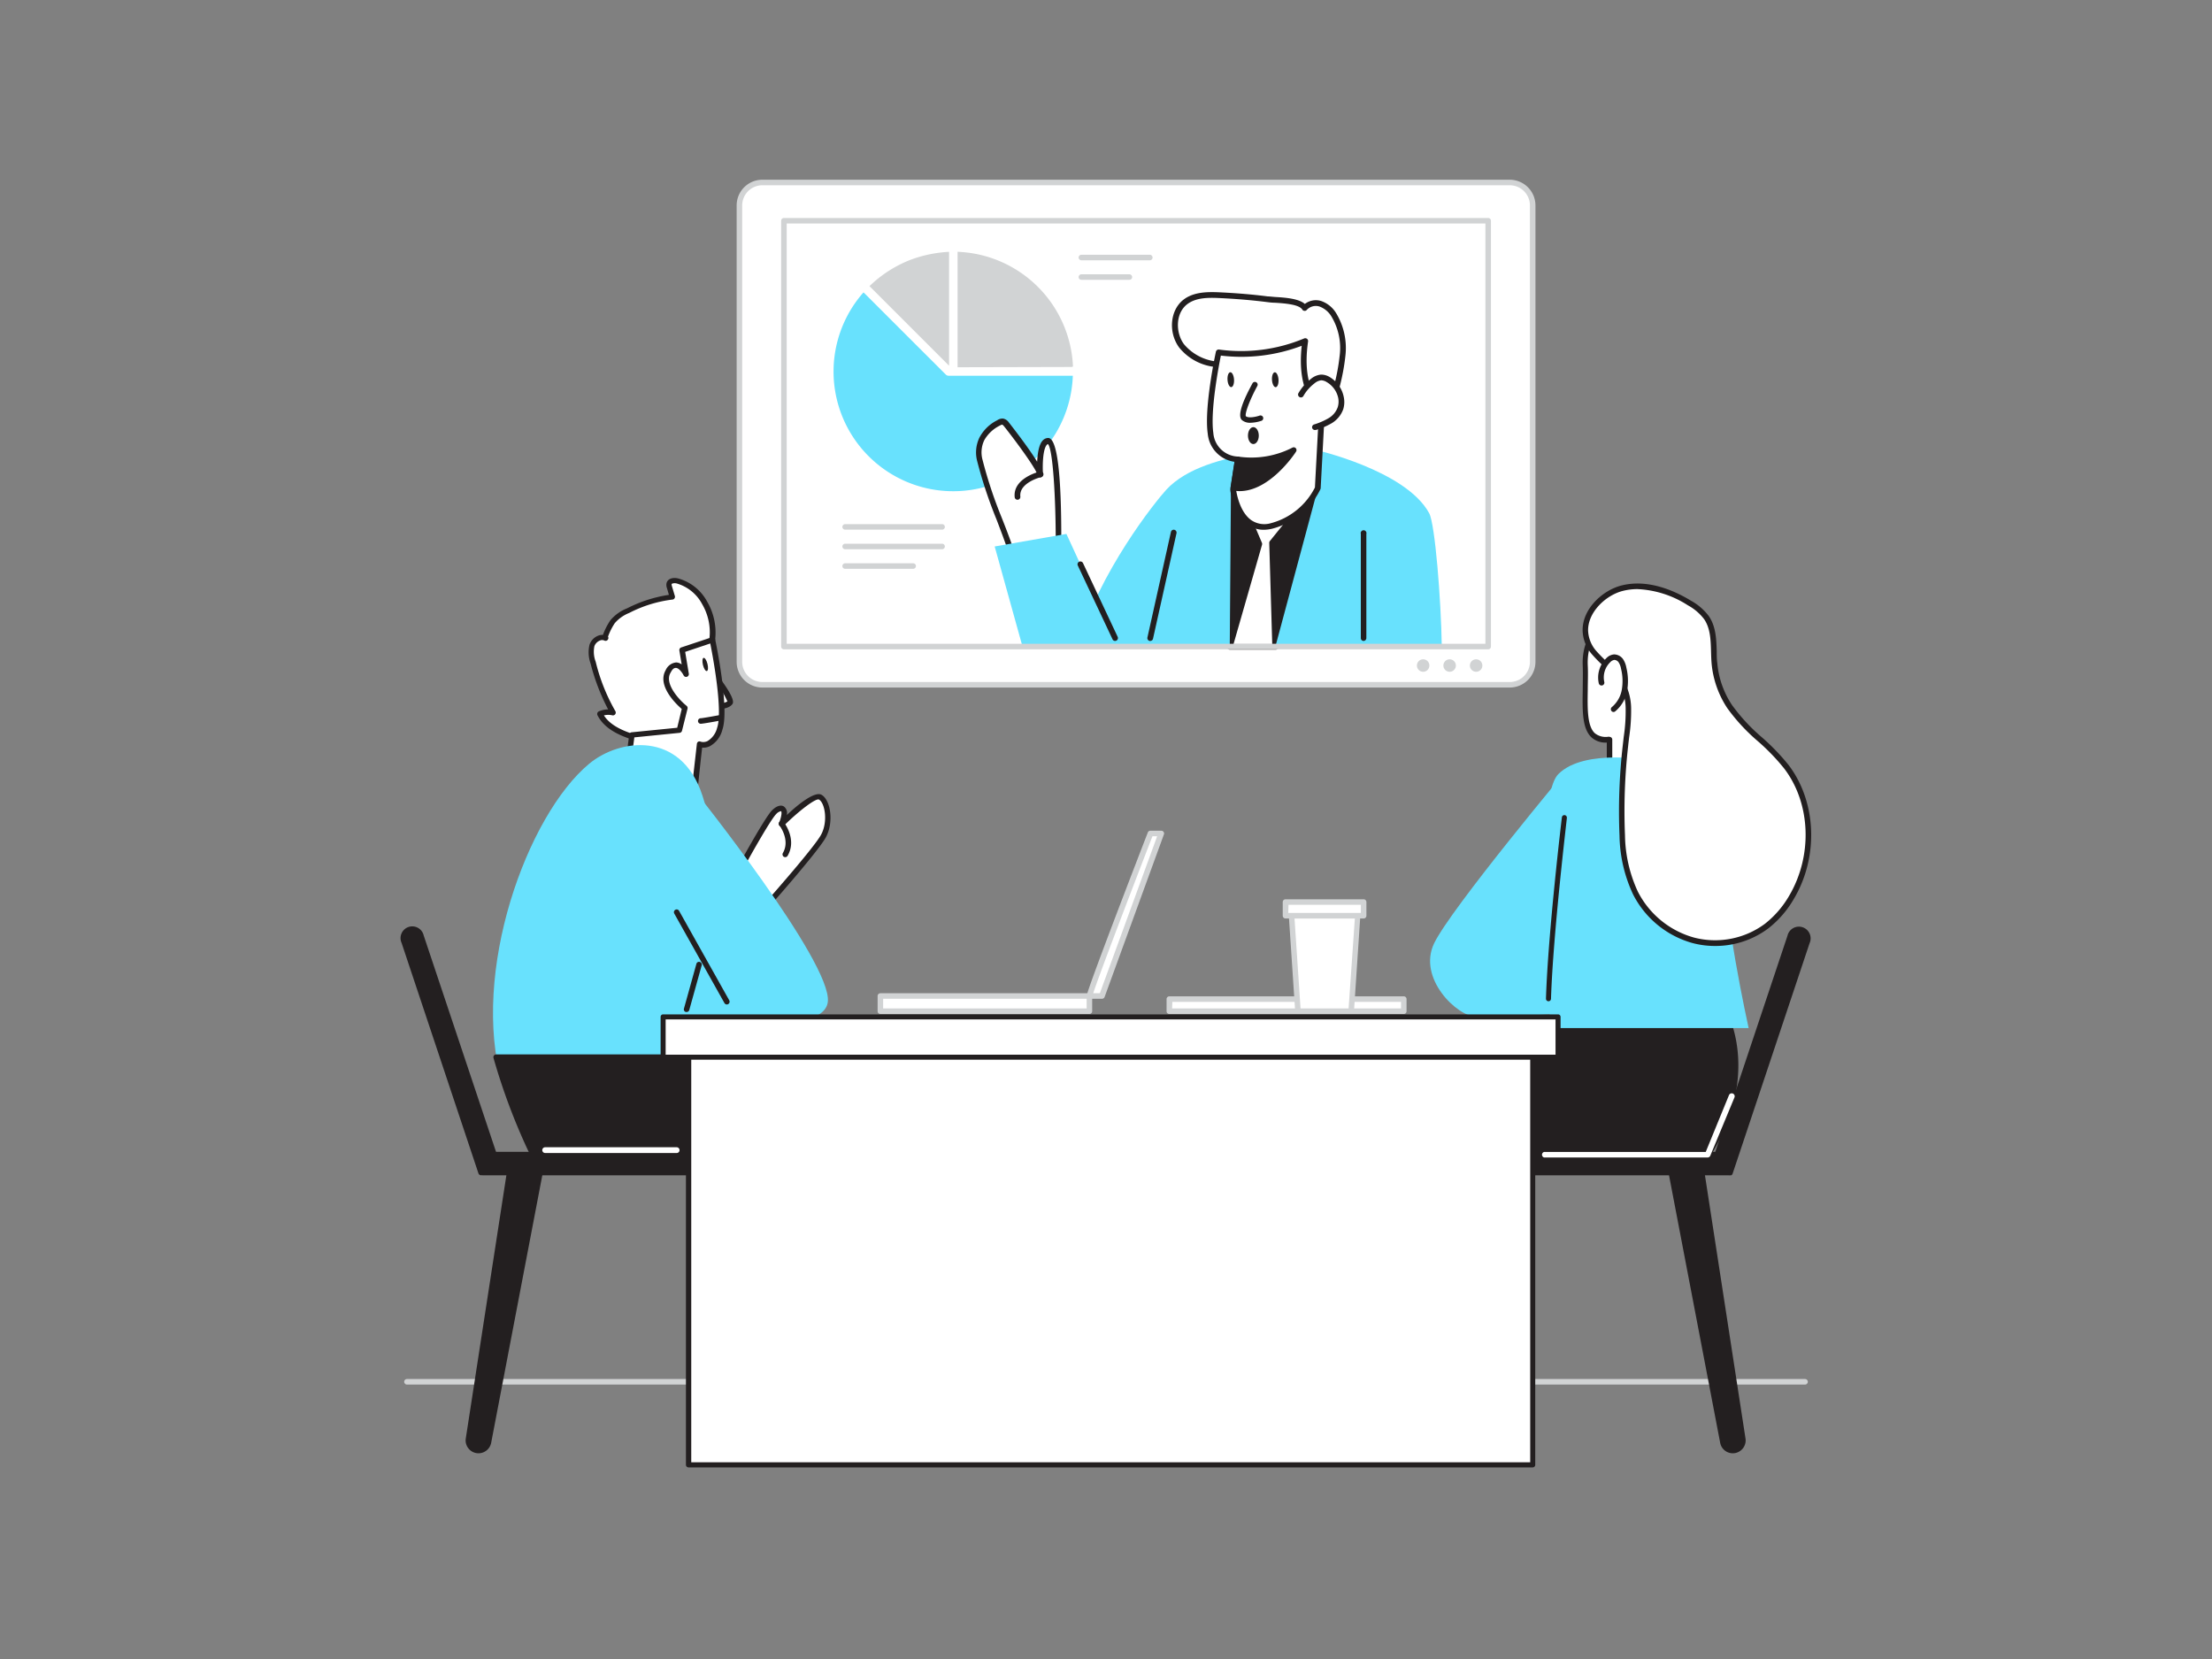 <svg id="_120_online_presentation_flatline" data-name="#120_online_presentation_flatline" xmlns="http://www.w3.org/2000/svg" viewBox="0 0 400 300"><rect x="0" y="0" width="400" height="300" fill="#808080" stroke="none"/><path d="M326.41,250.37H73.59a.5.5,0,0,1-.5-.5.5.5,0,0,1,.5-.5H326.41a.5.5,0,0,1,.5.5A.5.5,0,0,1,326.41,250.37Z" fill="#d1d3d4"/><rect x="133.71" y="33" width="143.46" height="90.83" rx="4.15" fill="#fff"/><path d="M273,124.33H137.86a4.65,4.65,0,0,1-4.65-4.65V37.15a4.65,4.65,0,0,1,4.65-4.65H273a4.66,4.66,0,0,1,4.66,4.65v82.53A4.66,4.66,0,0,1,273,124.33ZM137.86,33.5a3.66,3.66,0,0,0-3.65,3.65v82.53a3.66,3.66,0,0,0,3.65,3.65H273a3.66,3.66,0,0,0,3.66-3.65V37.15A3.66,3.66,0,0,0,273,33.5Z" fill="#d1d3d4"/><path d="M156.35,53.06Q163.67,60.38,171,67.7a.75.75,0,0,0,.59.25q11,0,22.07,0H194a21.64,21.64,0,1,1-37.86-15.07Z" fill="#68e1fd"/><path d="M173.16,45.52V66.41l.22,0,20.22-.05c.44,0,.44,0,.41-.46a21.72,21.72,0,0,0-19.9-20.31Z" fill="#d1d3d4"/><path d="M171.62,66.13V45.54a23.25,23.25,0,0,0-7.1,1.49,22.4,22.4,0,0,0-7.29,4.71Z" fill="#d1d3d4"/><path d="M241.21,72.1a59.53,59.53,0,0,0,1.56-7.69,11.58,11.58,0,0,0-1.61-7.53,4.77,4.77,0,0,0-2.4-2,2.76,2.76,0,0,0-2.84.77c-.92-1.5-5.14-1.38-6.73-1.58-2.88-.37-5.77-.59-8.66-.73-2.14-.1-4.47-.1-6.18,1.2-2.35,1.79-2.47,5.57-.72,7.95s4.87,3.42,7.82,3.37a9.52,9.52,0,0,0-1.13,4.39c0,3,3.49,3.19,5.74,3.66a17.84,17.84,0,0,0,6.08.44,7.71,7.71,0,0,0,5.22-2.87" fill="#fff"/><path d="M230.49,75a22.1,22.1,0,0,1-4.53-.56l-.89-.16c-2.24-.41-5.31-1-5.27-4a10.11,10.11,0,0,1,.83-3.87,9.64,9.64,0,0,1-7.41-3.58c-2-2.74-1.64-6.79.82-8.66,1.84-1.4,4.33-1.41,6.51-1.31,3.14.15,6,.39,8.7.74.33,0,.77.06,1.27.1,1.84.11,4.29.27,5.44,1.26a3.27,3.27,0,0,1,2.95-.53,5.16,5.16,0,0,1,2.67,2.14,12.17,12.17,0,0,1,1.7,7.87,37.94,37.94,0,0,1-1.1,5.77c-.16.67-.32,1.33-.47,2a.52.52,0,0,1-.61.39.51.51,0,0,1-.39-.62c.15-.67.31-1.34.47-2a36.9,36.9,0,0,0,1.07-5.62,11.09,11.09,0,0,0-1.52-7.19,4.24,4.24,0,0,0-2.12-1.74,2.22,2.22,0,0,0-2.31.62.46.46,0,0,1-.42.16.47.47,0,0,1-.39-.24c-.59-.95-3.37-1.13-5-1.23-.52,0-1-.07-1.33-.11-2.68-.34-5.5-.58-8.62-.73-2.09-.1-4.27-.09-5.84,1.1-2.18,1.66-2.12,5.19-.61,7.23a8.92,8.92,0,0,0,7.39,3.17.5.5,0,0,1,.45.25.52.52,0,0,1,0,.51,9.08,9.08,0,0,0-1.07,4.15c0,2,1.82,2.5,4.42,3,.32.06.63.11.92.18a17.62,17.62,0,0,0,5.9.43,7.17,7.17,0,0,0,4.87-2.67.52.52,0,0,1,.84.61,8.21,8.21,0,0,1-5.57,3.08A12.42,12.42,0,0,1,230.49,75Z" fill="#231f20"/><path d="M208.21,117c2.87-13.41,10-29.09,11.26-29.67,3.09-1.41,19.4-3,23.09,3.28,1.15,2,.47,15-1,26.39Z" fill="#231f20"/><polygon points="225.67 93.47 227.75 98.36 222.38 116.95 230.61 116.95 230.06 98.13 235.21 91.74 225.67 93.47" fill="#fff"/><path d="M230.61,117.47h-8.23a.53.53,0,0,1-.42-.21.51.51,0,0,1-.08-.45l5.33-18.42-2-4.72a.55.55,0,0,1,0-.45.54.54,0,0,1,.36-.26l9.54-1.73a.52.52,0,0,1,.54.25.5.5,0,0,1,0,.58l-5,6.24.55,18.64a.51.51,0,0,1-.15.37A.49.49,0,0,1,230.61,117.47Zm-7.55-1h7l-.54-18.3a.54.54,0,0,1,.12-.34l4.28-5.3-7.54,1.36,1.83,4.3a.57.57,0,0,1,0,.34Z" fill="#231f20"/><path d="M230.61,117l7.7-28.67-15.71-.55L222.38,117H194.79c4-13.68,14.19-26.35,16.11-28.44,7.23-7.86,26.81-7.26,26.81-7.26S254.22,85,258.45,92.82c1.06,2,2.14,15.66,2.27,24.13Z" fill="#68e1fd"/><path d="M223.83,83.05,223,88.54s.86,8,6.89,6.58a13,13,0,0,0,8.43-6.84l.77-14.49s-4.44-2.42-3-12.09a29.8,29.8,0,0,1-15.65,2s-2.15,10-1.47,14.63A5.14,5.14,0,0,0,223.83,83.05Z" fill="#fff"/><path d="M228.52,95.8a4.81,4.81,0,0,1-2.86-.9c-2.68-1.9-3.17-6.13-3.19-6.31a.57.57,0,0,1,0-.13l.76-4.95a5.64,5.64,0,0,1-4.83-5.08c-.69-4.71,1.38-14.4,1.47-14.81a.51.51,0,0,1,.58-.41,29.55,29.55,0,0,0,15.36-2,.53.53,0,0,1,.53.05.51.51,0,0,1,.2.49c-1.32,9.14,2.74,11.55,2.78,11.57a.53.53,0,0,1,.27.48l-.77,14.49a.61.61,0,0,1-.05.18A13.4,13.4,0,0,1,230,95.62,6.5,6.5,0,0,1,228.52,95.8Zm-5-7.26c.07.52.61,4,2.75,5.52a4.19,4.19,0,0,0,3.51.56,12.51,12.51,0,0,0,8-6.47l.75-14.09c-1-.71-4-3.62-3.14-11.53a30.8,30.8,0,0,1-14.62,1.77c-.4,2-1.94,10-1.36,14a4.62,4.62,0,0,0,4.41,4.26.53.53,0,0,1,.39.18.5.5,0,0,1,.11.41Z" fill="#231f20"/><path d="M226.93,69.56s-2.87,5.25-2,6,3,0,3,0" fill="#fff"/><path d="M226.13,76.45a2.24,2.24,0,0,1-1.54-.48c-1-.87.5-4.1,1.9-6.65a.49.49,0,0,1,.67-.2.49.49,0,0,1,.2.68c-1.33,2.45-2.3,5-2.07,5.46.46.41,1.88.11,2.49-.11a.5.5,0,0,1,.34.94A6.87,6.87,0,0,1,226.13,76.45Z" fill="#231f20"/><ellipse cx="230.61" cy="68.66" rx="0.59" ry="1.35" transform="translate(-4.03 15.36) rotate(-3.78)" fill="#231f20"/><ellipse cx="222.56" cy="68.66" rx="0.59" ry="1.35" transform="translate(-4.04 14.82) rotate(-3.78)" fill="#231f20"/><path d="M235.21,71.3A8.06,8.06,0,0,1,237.29,69a2.76,2.76,0,0,1,1.54-.68,2.48,2.48,0,0,1,1.32.39,4.94,4.94,0,0,1,2.33,3.25,4,4,0,0,1-.07,1.89,4.34,4.34,0,0,1-1.88,2.26,13.45,13.45,0,0,1-2.75,1.19" fill="#fff"/><path d="M237.78,77.76a.52.52,0,0,1-.49-.35.52.52,0,0,1,.33-.65,12.31,12.31,0,0,0,2.63-1.14,3.77,3.77,0,0,0,1.66-2A3.45,3.45,0,0,0,242,72a4.36,4.36,0,0,0-2.08-2.9,2,2,0,0,0-1-.33,2.33,2.33,0,0,0-1.25.58,7.56,7.56,0,0,0-1.94,2.2.52.52,0,1,1-.89-.52,8.77,8.77,0,0,1,2.2-2.5,3.29,3.29,0,0,1,1.84-.79,3,3,0,0,1,1.6.46A5.42,5.42,0,0,1,243,71.82,4.4,4.4,0,0,1,242.9,74a4.88,4.88,0,0,1-2.1,2.54A13.24,13.24,0,0,1,238,77.74Z" fill="#231f20"/><path d="M246.59,115.9a.51.51,0,0,1-.51-.52V96.55a.52.52,0,1,1,1,0v18.83A.52.52,0,0,1,246.59,115.9Z" fill="#231f20"/><path d="M223.83,83.05A16.47,16.47,0,0,0,234,81.39S228.79,89.31,223,88.2Z" fill="#231f20"/><path d="M224.18,88.81a6.59,6.59,0,0,1-1.24-.12.5.5,0,0,1-.4-.57l.8-5.14a.51.51,0,0,1,.21-.34.49.49,0,0,1,.39-.07,16.19,16.19,0,0,0,9.78-1.63.5.5,0,0,1,.6.11.51.51,0,0,1,.05.61C234.17,82,229.65,88.81,224.18,88.81Zm-.57-1c3.66.37,7.09-3.09,8.79-5.16a17,17,0,0,1-8.15,1Z" fill="#231f20"/><ellipse cx="226.65" cy="78.77" rx="0.98" ry="1.53" fill="#231f20"/><path d="M191.42,98.21s.07-18.45-1.85-18.46-1.48,5.9-1.48,6c-.08-1.24-4.77-7.43-6.06-9a1.17,1.17,0,0,0-.71-.51,1.23,1.23,0,0,0-.73.24,6.88,6.88,0,0,0-3,2.91,5.67,5.67,0,0,0-.34,4c1.33,5.87,4.49,12.34,6.19,18.14C185.33,102.36,191.42,98.21,191.42,98.21Z" fill="#fff"/><path d="M184.05,102.11a1.9,1.9,0,0,1-.85-.17.5.5,0,0,1-.28-.32c-.73-2.47-1.74-5.12-2.72-7.69a81.5,81.5,0,0,1-3.48-10.49,6.18,6.18,0,0,1,.37-4.26A7.29,7.29,0,0,1,180.32,76a1.69,1.69,0,0,1,1.06-.31,1.62,1.62,0,0,1,1.05.7s3.37,4.26,5.12,7.1c.07-1.42.3-3.08,1-3.83a1.37,1.37,0,0,1,1-.46h0c1.61,0,2.41,6.4,2.36,19a.54.54,0,0,1-.23.43C190.78,99.27,186.48,102.11,184.05,102.11Zm-.22-1c1.32.25,4.77-1.6,7.08-3.14,0-7.9-.51-16.74-1.4-17.66a.35.35,0,0,0-.21.13c-.72.77-.81,3.69-.69,5.35h0a.52.52,0,0,1-.48.55.53.53,0,0,1-.55-.48h0c-.07-.91-4-6.25-6-8.75-.07-.08-.25-.31-.37-.32a1.28,1.28,0,0,0-.41.17A6.61,6.61,0,0,0,178,79.58a5.1,5.1,0,0,0-.31,3.63,79.79,79.79,0,0,0,3.43,10.35C182.11,96.06,183.1,98.64,183.83,101.07Zm7.59-2.86h0Z" fill="#231f20"/><path d="M184,90.37a.51.51,0,0,1-.51-.46c-.36-3.4,4.29-4.58,4.49-4.63a.52.52,0,1,1,.25,1s-4,1-3.72,3.52a.52.52,0,0,1-.46.57Z" fill="#231f20"/><polygon points="202.22 116.92 192.84 96.55 179.87 98.82 184.91 116.95 202.22 116.92" fill="#68e1fd"/><path d="M201.64,115.9a.51.51,0,0,1-.46-.3l-6.28-13.34a.51.51,0,0,1,.25-.68.52.52,0,0,1,.69.24l6.27,13.34a.52.52,0,0,1-.25.69A.54.54,0,0,1,201.64,115.9Z" fill="#231f20"/><path d="M208,115.9h-.12a.53.53,0,0,1-.39-.62l4.25-19.08a.52.52,0,0,1,.61-.4.53.53,0,0,1,.4.62l-4.25,19.09A.51.51,0,0,1,208,115.9Z" fill="#231f20"/><path d="M170.36,95.78H152.83a.5.5,0,0,1-.5-.5.5.5,0,0,1,.5-.5h17.53a.5.5,0,0,1,.5.5A.5.5,0,0,1,170.36,95.78Z" fill="#d1d3d4"/><path d="M170.36,99.32H152.83a.5.5,0,0,1,0-1h17.53a.5.5,0,0,1,0,1Z" fill="#d1d3d4"/><path d="M165.13,102.86h-12.3a.5.5,0,0,1-.5-.5.5.5,0,0,1,.5-.5h12.3a.5.5,0,0,1,.5.5A.51.51,0,0,1,165.13,102.86Z" fill="#d1d3d4"/><path d="M207.92,47.07H195.55a.51.51,0,0,1-.5-.5.5.5,0,0,1,.5-.5h12.37a.5.5,0,0,1,.5.5A.5.5,0,0,1,207.92,47.07Z" fill="#d1d3d4"/><path d="M204.23,50.6h-8.68a.5.5,0,0,1-.5-.5.51.51,0,0,1,.5-.5h8.68a.51.51,0,0,1,.5.5A.5.5,0,0,1,204.23,50.6Z" fill="#d1d3d4"/><path d="M269.11,117.42H141.76a.5.5,0,0,1-.5-.5v-77a.5.5,0,0,1,.5-.5H269.11a.5.5,0,0,1,.5.5v77A.5.5,0,0,1,269.11,117.42Zm-126.85-1H268.61v-76H142.26Z" fill="#d1d3d4"/><circle cx="266.93" cy="120.35" r="1.13" fill="#d1d3d4"/><circle cx="262.14" cy="120.35" r="1.13" fill="#d1d3d4"/><circle cx="257.35" cy="120.35" r="1.13" fill="#d1d3d4"/><path d="M302.11,211.42l9.44,49.39a1.83,1.83,0,0,0,1.79,1.49h0a1.83,1.83,0,0,0,1.81-2.11L307.73,212Z" fill="#231f20"/><path d="M313.34,262.8a2.32,2.32,0,0,1-2.28-1.9l-9.44-49.38a.54.54,0,0,1,.12-.44.52.52,0,0,1,.43-.15l5.61.6a.5.5,0,0,1,.44.42l7.42,48.16a2.3,2.3,0,0,1-.53,1.87A2.32,2.32,0,0,1,313.34,262.8ZM302.73,212,312,260.72a1.34,1.34,0,0,0,1.3,1.08,1.34,1.34,0,0,0,1.32-1.53l-7.37-47.78Z" fill="#231f20"/><path d="M312.13,184s5.52,10.66-3.34,24.75L265.6,208l17-27.38Z" fill="#231f20"/><path d="M308.79,209.29h0l-43.19-.81a.49.49,0,0,1-.41-.76l17-27.38a.51.51,0,0,1,.48-.24l29.57,3.45a.53.53,0,0,1,.39.26c.05.11,5.54,11.07-3.36,25.25A.54.54,0,0,1,308.79,209.29Zm-42.3-1.79,42,.79c7.68-12.43,4-22.17,3.28-23.78l-29-3.38Z" fill="#231f20"/><path d="M291.37,111.89s-5,1.89-4.71,8.55-1.38,13.85,4.37,13.31l0,6.89L303.53,139s1.27-20.36-1-23.71S291.37,111.89,291.37,111.89Z" fill="#fff"/><path d="M291.06,141.13a.5.5,0,0,1-.33-.12.48.48,0,0,1-.17-.37l0-6.36a3.78,3.78,0,0,1-2.76-.93c-1.71-1.59-1.66-4.86-1.59-8.64,0-1.39.05-2.83,0-4.25-.33-6.93,5-9,5-9a.47.47,0,0,1,.17,0c.38,0,9.16,0,11.56,3.58s1.15,23.18,1.1,24a.51.51,0,0,1-.43.46l-12.48,1.68Zm0-7.88a.49.49,0,0,1,.49.5l0,6.32,11.51-1.55c.34-5.91.8-20.42-1-23-2-2.92-9.68-3.12-10.63-3.14-.64.28-4.58,2.21-4.31,8,.07,1.44,0,2.9,0,4.31-.06,3.39-.12,6.6,1.27,7.89a3.11,3.11,0,0,0,2.53.63Z" fill="#231f20"/><path d="M298.86,137.57s-12.25-2.4-17.06,2.41-1.41,45.93-1.41,45.93h35.82s-5-22.53-3.93-28.87S315.92,138.67,298.86,137.57Z" fill="#68e1fd"/><path d="M283.91,138.5s-21.51,25.73-24.57,32.07,4.19,13.31,7.69,13.31,15.86-.55,15.86-.55Z" fill="#68e1fd"/><path d="M280,181.06h0a.46.46,0,0,1-.44-.47c.37-11.89,2.85-32.58,2.88-32.79a.45.45,0,0,1,.5-.4.46.46,0,0,1,.4.51c0,.21-2.49,20.86-2.87,32.71A.46.46,0,0,1,280,181.06Z" fill="#231f20"/><rect x="267.03" y="208.79" width="45.56" height="3.24" fill="#231f20"/><path d="M312.59,212.53H267a.5.5,0,0,1-.5-.5v-3.24a.5.5,0,0,1,.5-.5h45.56a.5.5,0,0,1,.5.5V212A.5.5,0,0,1,312.59,212.53Zm-45.06-1h44.56v-2.24H267.53Z" fill="#231f20"/><path d="M295.76,188.29H339.7a1.62,1.62,0,0,1,1.62,1.62v0a1.62,1.62,0,0,1-1.62,1.62H295.76a0,0,0,0,1,0,0v-3.24A0,0,0,0,1,295.76,188.29Z" transform="translate(37.46 431.83) rotate(-71.52)" fill="#231f20"/><path d="M312.85,212.53a.4.4,0,0,1-.15,0l-3.08-1a.5.5,0,0,1-.31-.64l13.92-41.67a2.12,2.12,0,1,1,4,1.34h0l-13.92,41.68a.51.51,0,0,1-.25.29A.59.59,0,0,1,312.85,212.53Zm-2.44-1.84,2.13.71,13.77-41.2a1.14,1.14,0,0,0-.71-1.42,1.12,1.12,0,0,0-1.42.71Zm16.37-40.33h0Z" fill="#231f20"/><path d="M288.36,118.16c1.18,1.39,2.75,2.56,3.95,3.91a9.79,9.79,0,0,1,2.16,6.18,46.35,46.35,0,0,1-.54,6.65,105.79,105.79,0,0,0-.57,16.22,25.68,25.68,0,0,0,2.37,10.34,16.76,16.76,0,0,0,10.48,8.6,15.56,15.56,0,0,0,13.24-2.56,18,18,0,0,0,4.47-5.17c4.29-7.19,4.17-17-.89-23.66-3-4-7.48-6.71-10.25-10.86a16.85,16.85,0,0,1-2.76-7.87c-.24-2.8.15-5.88-1.42-8.21a9.7,9.7,0,0,0-3.09-2.67c-3.66-2.22-8.07-3.74-12.22-2.69-3.28.84-6.71,4.08-6.63,7.69A6.38,6.38,0,0,0,288.36,118.16Z" fill="#fff"/><path d="M310.13,171.06a15.79,15.79,0,0,1-4.05-.52,17.24,17.24,0,0,1-10.79-8.85,25.89,25.89,0,0,1-2.43-10.55,105.23,105.23,0,0,1,.58-16.29l.18-1.59a30.86,30.86,0,0,0,.35-5,9.44,9.44,0,0,0-2-5.87c-.55-.61-1.2-1.21-1.83-1.79a25.18,25.18,0,0,1-2.13-2.13,6.81,6.81,0,0,1-1.82-4.41c-.09-3.92,3.57-7.3,7-8.18,4.7-1.2,9.45.83,12.6,2.75a10.11,10.11,0,0,1,3.24,2.81c1.27,1.88,1.34,4.16,1.41,6.37,0,.7,0,1.4.1,2.08a16.21,16.21,0,0,0,2.68,7.63,33.28,33.28,0,0,0,5.35,5.78,39.63,39.63,0,0,1,4.88,5.06c5.06,6.68,5.44,16.64.92,24.22a18.45,18.45,0,0,1-4.6,5.3A15.93,15.93,0,0,1,310.13,171.06Zm-14-64.53a10.82,10.82,0,0,0-2.69.33c-3.08.78-6.33,3.86-6.26,7.19a5.94,5.94,0,0,0,1.59,3.79h0a28,28,0,0,0,2,2,25.68,25.68,0,0,1,1.9,1.86,10.36,10.36,0,0,1,2.29,6.49,32.45,32.45,0,0,1-.36,5.15c-.06.53-.13,1.05-.18,1.57a104.54,104.54,0,0,0-.57,16.14,25,25,0,0,0,2.31,10.15,16.28,16.28,0,0,0,10.17,8.34,15.13,15.13,0,0,0,12.81-2.48,17.63,17.63,0,0,0,4.35-5c4.31-7.24,4-16.75-.87-23.11a38.23,38.23,0,0,0-4.76-4.93,34.17,34.17,0,0,1-5.5-5.95,17.46,17.46,0,0,1-2.85-8.11c-.06-.7-.08-1.41-.1-2.13-.06-2.16-.13-4.2-1.23-5.84a9.17,9.17,0,0,0-2.94-2.52A18.29,18.29,0,0,0,296.1,106.53Z" fill="#231f20"/><path d="M289.62,123.45a4.39,4.39,0,0,1,1.21-4.06,1.77,1.77,0,0,1,1.07-.55,1.47,1.47,0,0,1,1.22.66,3.57,3.57,0,0,1,.51,1.35,9.94,9.94,0,0,1,.13,4,5.87,5.87,0,0,1-2,3.41" fill="#fff"/><path d="M291.79,128.75a.48.48,0,0,1-.39-.19.5.5,0,0,1,.08-.7,5.28,5.28,0,0,0,1.79-3.12,9.29,9.29,0,0,0-.13-3.79,3.17,3.17,0,0,0-.43-1.16,1,1,0,0,0-.78-.46,1.31,1.31,0,0,0-.75.42,3.83,3.83,0,0,0-1.07,3.59.5.5,0,0,1-1,.22,4.86,4.86,0,0,1,1.36-4.53,2.19,2.19,0,0,1,1.38-.69,2,2,0,0,1,1.66.87,4.12,4.12,0,0,1,.59,1.53,10.22,10.22,0,0,1,.13,4.2,6.27,6.27,0,0,1-2.15,3.7A.51.51,0,0,1,291.79,128.75Z" fill="#231f20"/><path d="M308.79,209.31H279.22a.52.52,0,0,1,0-1h29.23l4.2-10.26a.51.51,0,1,1,1,.39L309.27,209A.53.53,0,0,1,308.79,209.31Z" fill="#fff"/><path d="M134.27,156.3s4.5-8.2,5.71-9.42,2.58-1.06,1.37,2.13c0,0,5.62-5.62,7-4.86s2,4.4.6,7S137.55,165,137.55,165Z" fill="#fff"/><path d="M137.55,165.45h-.09a.49.49,0,0,1-.37-.31l-3.29-8.66a.49.49,0,0,1,0-.41c.19-.34,4.55-8.28,5.8-9.53.8-.8,1.61-1.06,2.17-.69a1.49,1.49,0,0,1,.5,1.55c2-1.91,5.06-4.36,6.28-3.68,1.6.89,2.3,4.84.81,7.66-1.38,2.6-11,13.46-11.46,13.92A.55.55,0,0,1,137.55,165.45Zm-2.73-9.12,2.91,7.67c2.11-2.38,9.63-10.94,10.77-13.1,1.26-2.38.66-5.72-.41-6.32-.58-.26-3.57,2-6.39,4.78a.5.5,0,0,1-.62.07.51.51,0,0,1-.2-.6c.67-1.76.38-2.15.38-2.15a1.58,1.58,0,0,0-.92.55C139.41,148.16,136.14,153.93,134.82,156.33Z" fill="#231f20"/><path d="M129.21,122.2s3.26,4.24,2.77,4.88-2.16.67-2.16.67" fill="#fff"/><path d="M129.82,128.25a.5.5,0,0,1,0-1,3.58,3.58,0,0,0,1.72-.41,19,19,0,0,0-2.71-4.34.5.5,0,0,1,.09-.7.51.51,0,0,1,.7.1c3.49,4.54,3,5.23,2.77,5.48-.61.8-2.23.86-2.55.87Z" fill="#231f20"/><path d="M128.77,115.7a10.49,10.49,0,0,0-1.39-6.7,8,8,0,0,0-4.92-3.94c-.57-.14-1.35-.08-1.49.48a1.2,1.2,0,0,0,.06.65l.53,1.78a23.63,23.63,0,0,0-8,2.46,7.16,7.16,0,0,0-2.78,2c-.2.26-1.7,2.77-1.25,3a1.92,1.92,0,0,0-2.46,1.31,5.53,5.53,0,0,0,.21,3.11,35.25,35.25,0,0,0,3.62,9.07,3.63,3.63,0,0,0-2.41.18c1.07,2.24,3.57,3.38,5.93,4.16a11.52,11.52,0,0,0,6,.72c2.41-.53,3.39-2.15,3.8-4.35.55-3,2-6,2.92-8.86.49-1.48,1-2.94,1.46-4.42A4.61,4.61,0,0,0,128.77,115.7Z" fill="#fff"/><path d="M118.86,134.64a14.82,14.82,0,0,1-4.6-.92c-2.27-.75-5-1.93-6.23-4.41a.52.52,0,0,1,0-.39.45.45,0,0,1,.26-.28,4.34,4.34,0,0,1,1.68-.36A37.86,37.86,0,0,1,106.8,120a6,6,0,0,1-.2-3.4,2.69,2.69,0,0,1,1.52-1.63,2,2,0,0,1,.91-.16,11.88,11.88,0,0,1,1.36-2.66,7.49,7.49,0,0,1,3-2.14,24.53,24.53,0,0,1,7.57-2.44l-.35-1.21a1.65,1.65,0,0,1-.08-.91c.23-.88,1.25-1.06,2.1-.85a8.54,8.54,0,0,1,5.24,4.18,11.1,11.1,0,0,1,1.44,7h0a5.2,5.2,0,0,1-.17.68c-.31,1-.65,2-1,3l-.49,1.45c-.31.94-.67,1.9-1,2.86a36.84,36.84,0,0,0-1.86,5.93c-.32,1.71-1.1,4.07-4.19,4.75A7.83,7.83,0,0,1,118.86,134.64Zm-9.65-5.27c1.15,1.82,3.45,2.77,5.37,3.4a11,11,0,0,0,5.74.71c2-.43,3-1.61,3.42-3.95a37.07,37.07,0,0,1,1.91-6.1c.36-1,.72-1.9,1-2.83l.49-1.45c.33-1,.67-2,1-3,.06-.19.1-.39.14-.58h0a10.11,10.11,0,0,0-1.33-6.36,7.57,7.57,0,0,0-4.61-3.71c-.41-.09-.85,0-.89.13a1.14,1.14,0,0,0,.06.38l.53,1.78a.5.5,0,0,1-.07.41.45.45,0,0,1-.36.22,23.15,23.15,0,0,0-7.83,2.42,6.69,6.69,0,0,0-2.61,1.85,11.26,11.26,0,0,0-1.22,2.43.48.48,0,0,1,0,.49.49.49,0,0,1-.67.22h0a.91.91,0,0,0-.79,0,1.78,1.78,0,0,0-1,1,5,5,0,0,0,.23,2.83,34,34,0,0,0,3.56,8.94.51.51,0,0,1-.57.75A3.13,3.13,0,0,0,109.21,129.37Zm19.56-13.67h0Z" fill="#231f20"/><path d="M123.33,117.54l.74,4.36s-1.64-3.32-3.27-.47,3,6.59,3,6.59l-1,4-8.58.86-1.16,8.54s12.74,1.85,12.53,1.53c-.08-.11.86-8.41.86-8.41s2.33.94,3.62-2.77-1.32-16.1-1.32-16.1Z" fill="#fff"/><path d="M125.34,143.5c-1.11,0-4-.35-12.28-1.55a.5.5,0,0,1-.42-.56l1.15-8.54a.49.49,0,0,1,.45-.43l8.22-.82.82-3.4c-1-.86-4.51-4.21-2.91-7a2.32,2.32,0,0,1,1.9-1.41,1.76,1.76,0,0,1,1,.36l-.42-2.52a.5.5,0,0,1,.33-.55l5.49-1.83a.49.49,0,0,1,.41,0,.51.51,0,0,1,.24.33c.11.51,2.63,12.58,1.31,16.37a4.7,4.7,0,0,1-2.29,3,2.61,2.61,0,0,1-1.37.24c-.34,3-.8,7.27-.8,7.76a.52.52,0,0,1-.08.34C126,143.39,125.94,143.5,125.34,143.5ZM113.69,141c4,.58,9.91,1.39,11.5,1.49,0-.89.27-3,.83-8a.52.52,0,0,1,.24-.37.51.51,0,0,1,.45,0,1.75,1.75,0,0,0,1.23-.11,3.86,3.86,0,0,0,1.73-2.36c1.08-3.1-.75-12.86-1.23-15.29l-4.54,1.52.66,3.94a.5.5,0,0,1-.94.31c-.22-.44-.84-1.34-1.38-1.35s-.76.48-1,.9c-1.16,2,1.71,5,2.91,5.95a.52.52,0,0,1,.18.51l-1,4a.5.5,0,0,1-.43.38l-8.19.82Z" fill="#231f20"/><ellipse cx="127.53" cy="120.14" rx="0.42" ry="1.23" transform="translate(-25.22 34.33) rotate(-13.96)" fill="#231f20"/><path d="M125,195.24s0-10.87.67-22.86,5.18-16.79,1.34-28.55-15-10.29-20.48-5.71C95.32,147.42,85,175.84,90.83,196,90.83,196,103.66,201.4,125,195.24Z" fill="#68e1fd"/><path d="M126.72,130.88a.5.5,0,0,1,0-1c.22,0,1.85-.28,3.3-.55a.51.51,0,0,1,.58.4.5.5,0,0,1-.4.58C129.48,130.45,127.09,130.88,126.72,130.88Z" fill="#231f20"/><path d="M113.13,145.41l9,38.47s26.83,4.41,27.57-2.74S125.66,143,125.66,143Z" fill="#68e1fd"/><path d="M142,155a.57.57,0,0,1-.25-.06.51.51,0,0,1-.18-.69c1.37-2.37-.58-4.92-.6-4.95a.5.5,0,1,1,.78-.61c.1.13,2.39,3.11.68,6.06A.5.5,0,0,1,142,155Z" fill="#231f20"/><line x1="122.37" y1="164.95" x2="131.43" y2="181.14" fill="#fff"/><path d="M131.43,181.64a.51.51,0,0,1-.43-.26l-9.07-16.18a.5.5,0,0,1,.19-.68.49.49,0,0,1,.68.19l9.07,16.18a.5.5,0,0,1-.19.68A.47.47,0,0,1,131.43,181.64Z" fill="#231f20"/><path d="M97.76,211.42l-9.43,49.39a1.84,1.84,0,0,1-1.8,1.49h0a1.83,1.83,0,0,1-1.81-2.11L92.14,212Z" fill="#231f20"/><path d="M86.53,262.8a2.32,2.32,0,0,1-1.77-.82,2.3,2.3,0,0,1-.53-1.87L91.65,212a.5.5,0,0,1,.44-.42l5.62-.6a.51.51,0,0,1,.42.15.5.5,0,0,1,.12.44L88.82,260.9A2.34,2.34,0,0,1,86.53,262.8Zm6-50.31-7.36,47.78a1.33,1.33,0,0,0,1.31,1.53,1.33,1.33,0,0,0,1.3-1.08L97.14,212Z" fill="#231f20"/><path d="M89.76,191.17A111.92,111.92,0,0,0,96,208h38.23l-8.91-16.81Z" fill="#231f20"/><path d="M134.27,208.48H96a.49.49,0,0,1-.44-.28,111.57,111.57,0,0,1-6.32-16.89.53.53,0,0,1,.08-.44.54.54,0,0,1,.4-.2h35.6a.49.49,0,0,1,.44.27l8.91,16.81a.5.5,0,0,1,0,.49A.5.5,0,0,1,134.27,208.48Zm-37.91-1h37.08l-8.38-15.81H90.42A111.83,111.83,0,0,0,96.36,207.48Z" fill="#231f20"/><rect x="87.28" y="208.79" width="45.56" height="3.24" transform="translate(220.12 420.82) rotate(-180)" fill="#231f20"/><path d="M132.84,212.53H87.28a.5.5,0,0,1-.5-.5v-3.24a.5.5,0,0,1,.5-.5h45.56a.5.5,0,0,1,.5.5V212A.5.5,0,0,1,132.84,212.53Zm-45.06-1h44.56v-2.24H87.78Z" fill="#231f20"/><path d="M58.56,188.29h43.94a1.62,1.62,0,0,1,1.62,1.62v0a1.62,1.62,0,0,1-1.62,1.62H58.56a0,0,0,0,1,0,0v-3.24a0,0,0,0,1,0,0Z" transform="translate(-73.01 327.25) rotate(-108.48)" fill="#231f20"/><path d="M87,212.53a.64.64,0,0,1-.23-.05.59.59,0,0,1-.25-.29L72.62,170.51h0a2.12,2.12,0,1,1,4-1.34l13.93,41.67a.52.52,0,0,1-.32.64l-3.07,1A.45.45,0,0,1,87,212.53ZM73.57,170.2l13.76,41.2,2.13-.71-13.77-41.2a1.12,1.12,0,1,0-2.12.71Z" fill="#231f20"/><line x1="126.41" y1="174.42" x2="124.16" y2="182.51" fill="#fff"/><path d="M124.16,183l-.14,0a.49.49,0,0,1-.34-.61l2.25-8.09a.48.48,0,0,1,.61-.35.5.5,0,0,1,.35.61l-2.25,8.09A.49.49,0,0,1,124.16,183Z" fill="#231f20"/><path d="M122.37,208.5H98.58a.52.52,0,0,1-.52-.52.52.52,0,0,1,.52-.52h23.79a.52.52,0,0,1,.51.52A.51.51,0,0,1,122.37,208.5Z" fill="#fff"/><rect x="159.23" y="180.11" width="37.81" height="2.75" transform="translate(356.26 362.97) rotate(-180)" fill="#fff"/><path d="M197,183.36h-37.8a.5.5,0,0,1-.5-.5v-2.75a.5.5,0,0,1,.5-.5H197a.5.5,0,0,1,.5.5v2.75A.5.5,0,0,1,197,183.36Zm-37.3-1h36.8v-1.75h-36.8Z" fill="#d1d3d4"/><path d="M197,180.11c.15-1.3,11-29.39,11-29.39H210l-10.72,29.39Z" fill="#fff"/><path d="M199.24,180.61H197a.52.52,0,0,1-.37-.16.51.51,0,0,1-.12-.39c.15-1.33,9.93-26.64,11.05-29.52a.48.48,0,0,1,.46-.32H210a.49.49,0,0,1,.41.21.47.47,0,0,1,.06.46l-10.72,29.39A.51.51,0,0,1,199.24,180.61Zm-1.55-1h1.2l10.36-28.39h-.85C204.42,161.5,198.71,176.43,197.69,179.61Z" fill="#d1d3d4"/><rect x="119.91" y="183.88" width="161.83" height="7.29" fill="#fff"/><path d="M281.74,191.63H119.91a.45.45,0,0,1-.45-.46v-7.29a.45.45,0,0,1,.45-.45H281.74a.45.45,0,0,1,.46.45v7.29A.45.45,0,0,1,281.74,191.63Zm-161.37-.91H281.29v-6.38H120.37Z" fill="#231f20"/><rect x="124.49" y="191.17" width="152.67" height="73.72" fill="#fff"/><path d="M277.17,265.35H124.49a.46.46,0,0,1-.45-.46V191.17a.45.45,0,0,1,.45-.45H277.17a.45.45,0,0,1,.45.45v73.72A.46.46,0,0,1,277.17,265.35ZM125,264.43H276.71v-72.8H125Z" fill="#231f20"/><rect x="211.45" y="180.67" width="42.4" height="2.19" fill="#fff"/><path d="M253.85,183.36h-42.4a.5.5,0,0,1-.5-.5v-2.19a.5.5,0,0,1,.5-.5h42.4a.5.5,0,0,1,.5.5v2.19A.5.5,0,0,1,253.85,183.36Zm-41.9-1h41.4v-1.19H212Z" fill="#d1d3d4"/><polygon points="244.34 182.86 234.71 182.86 233.56 165.59 245.49 165.59 244.34 182.86" fill="#fff"/><path d="M244.34,183.36h-9.63a.5.5,0,0,1-.5-.47l-1.15-17.27a.53.53,0,0,1,.13-.38.51.51,0,0,1,.37-.15h11.93a.51.51,0,0,1,.37.15.53.53,0,0,1,.13.38l-1.15,17.27A.5.5,0,0,1,244.34,183.36Zm-9.16-1h8.69L245,166.09H234.09Z" fill="#d1d3d4"/><rect x="232.46" y="163.13" width="14.14" height="2.46" fill="#fff"/><path d="M246.59,166.09H232.46a.5.5,0,0,1-.5-.5v-2.47a.5.5,0,0,1,.5-.5h14.13a.5.5,0,0,1,.5.5v2.47A.5.5,0,0,1,246.59,166.09Zm-13.63-1h13.13v-1.47H233Z" fill="#d1d3d4"/></svg>